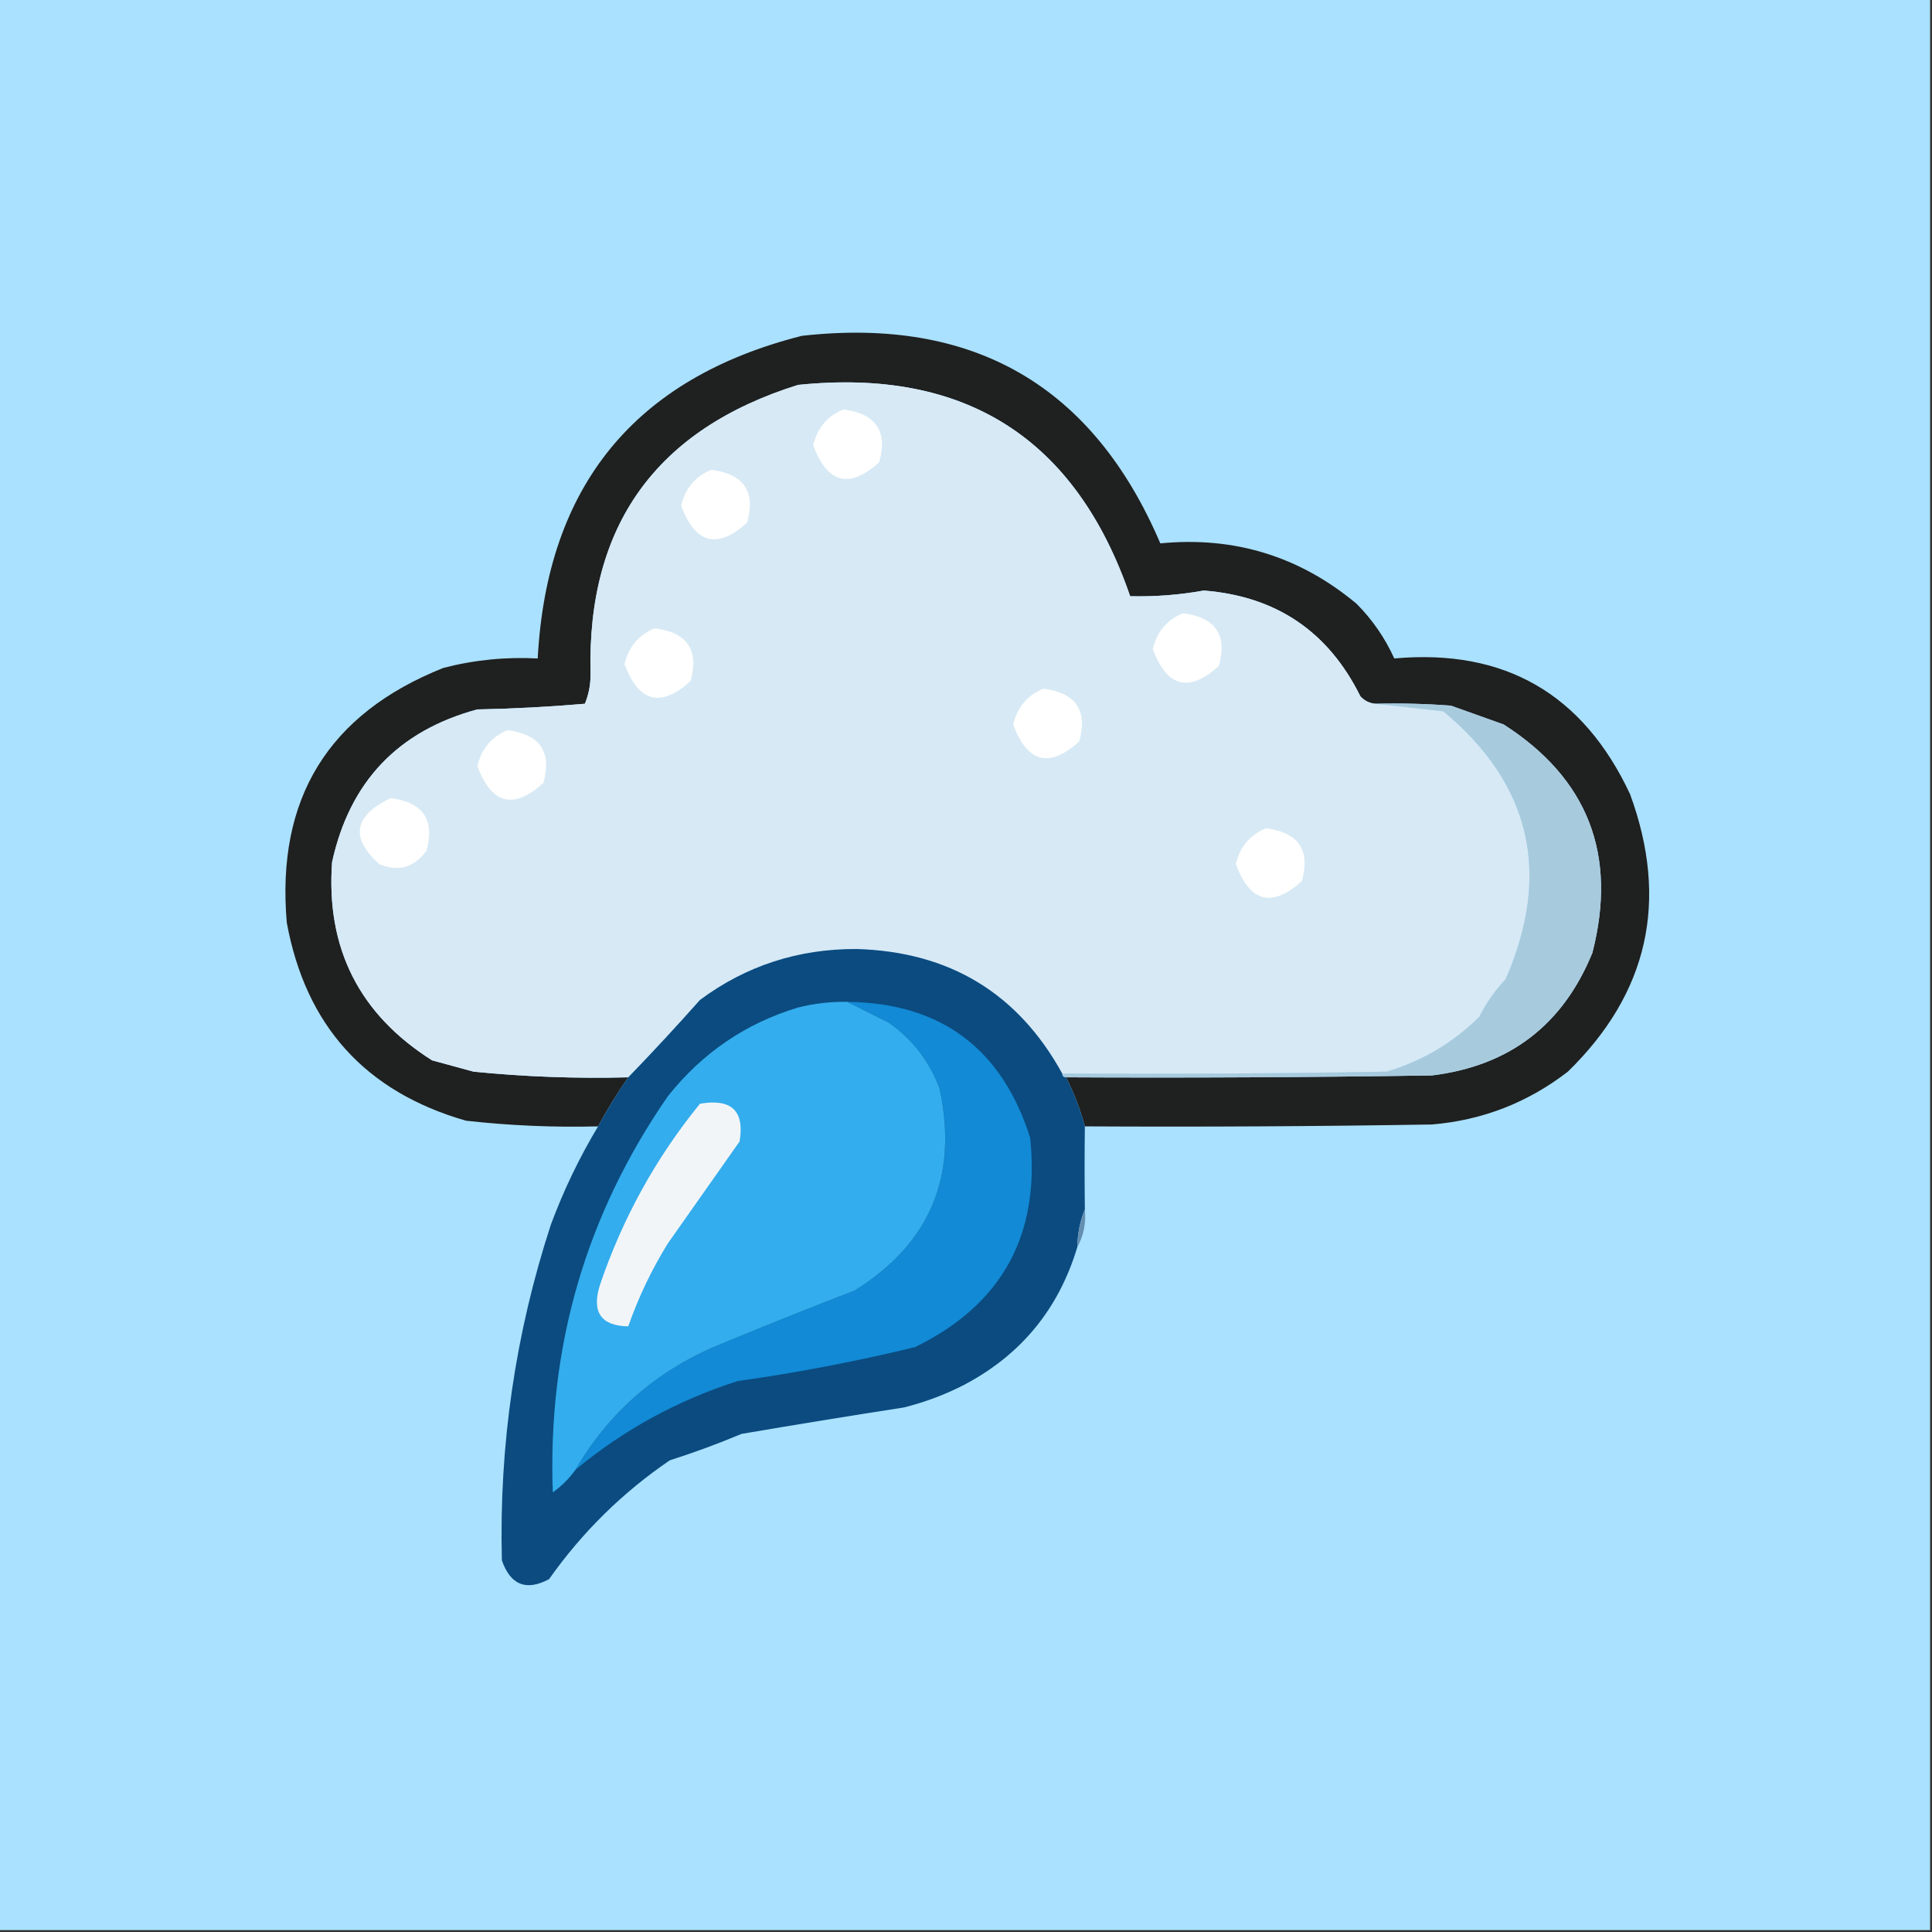 <?xml version="1.0" encoding="UTF-8"?>
<!DOCTYPE svg PUBLIC "-//W3C//DTD SVG 1.1//EN" "http://www.w3.org/Graphics/SVG/1.1/DTD/svg11.dtd">
<svg xmlns="http://www.w3.org/2000/svg" version="1.1" width="512px" height="512px" style="shape-rendering:geometricPrecision; text-rendering:geometricPrecision; image-rendering:optimizeQuality; fill-rule:evenodd; clip-rule:evenodd" xmlns:xlink="http://www.w3.org/1999/xlink">
<rect width="100%" height="100%" fill="#333333" stroke="none"/>
<g><path style="opacity:1" fill="#aae1fe" d="M -0.5,-0.5 C 170.167,-0.5 340.833,-0.5 511.5,-0.5C 511.5,170.167 511.5,340.833 511.5,511.5C 340.833,511.5 170.167,511.5 -0.5,511.5C -0.5,340.833 -0.5,170.167 -0.5,-0.5 Z"/></g>
<g><path style="opacity:1" fill="#1f2020" d="M 287.5,298.5 C 286.276,293.961 284.609,289.628 282.5,285.5C 314.835,285.667 347.168,285.5 379.5,285C 400.027,282.472 414.193,271.639 422,252.5C 428.674,226.5 420.841,206.334 398.5,192C 393.833,190.333 389.167,188.667 384.5,187C 377.842,186.5 371.175,186.334 364.5,186.5C 362.91,186.372 361.577,185.705 360.5,184.5C 351.985,167.323 338.152,157.99 319,156.5C 312.526,157.665 306.026,158.165 299.5,158C 285.104,116.123 255.77,97.456 211.5,102C 173.877,113.77 155.544,139.27 156.5,178.5C 156.547,181.295 156.047,183.961 155,186.5C 145.577,187.32 136.077,187.82 126.5,188C 105.489,193.679 92.656,207.179 88,228.5C 86.373,251.29 95.207,268.79 114.5,281C 118.167,282 121.833,283 125.5,284C 139.126,285.362 152.792,285.862 166.5,285.5C 163.571,289.694 160.905,294.027 158.5,298.5C 146.794,298.801 135.127,298.301 123.5,297C 96.856,289.353 81.022,271.853 76,244.5C 73.162,211.665 86.995,189.165 117.5,177C 125.696,174.883 134.029,174.05 142.5,174.5C 144.948,128.715 168.281,100.215 212.5,89C 257.983,83.896 289.649,102.23 307.5,144C 327.103,142.091 344.436,147.424 359.5,160C 363.697,164.224 367.03,169.058 369.5,174.5C 398.71,171.862 419.543,183.862 432,210.5C 442.321,238.703 436.821,263.203 415.5,284C 404.861,292.212 392.861,296.879 379.5,298C 348.835,298.5 318.168,298.667 287.5,298.5 Z"/></g>
<g><path style="opacity:1" fill="#d7e9f5" d="M 364.5,186.5 C 370.346,187.167 376.346,187.833 382.5,188.5C 405.726,207.836 411.226,231.502 399,259.5C 396.163,262.518 393.829,265.851 392,269.5C 385.029,276.377 376.863,281.21 367.5,284C 338.835,284.5 310.169,284.667 281.5,284.5C 269.774,263.206 251.607,252.206 227,251.5C 211.522,251.438 197.689,255.938 185.5,265C 179.261,272.027 172.927,278.861 166.5,285.5C 152.792,285.862 139.126,285.362 125.5,284C 121.833,283 118.167,282 114.5,281C 95.207,268.79 86.373,251.29 88,228.5C 92.656,207.179 105.489,193.679 126.5,188C 136.077,187.82 145.577,187.32 155,186.5C 156.047,183.961 156.547,181.295 156.5,178.5C 155.544,139.27 173.877,113.77 211.5,102C 255.77,97.456 285.104,116.123 299.5,158C 306.026,158.165 312.526,157.665 319,156.5C 338.152,157.99 351.985,167.323 360.5,184.5C 361.577,185.705 362.91,186.372 364.5,186.5 Z"/></g>
<g><path style="opacity:1" fill="#fefffe" d="M 173.5,166.5 C 182.147,167.623 185.314,172.29 183,180.5C 175.097,187.649 169.264,186.149 165.5,176C 166.606,171.403 169.273,168.236 173.5,166.5 Z"/></g>
<g><path style="opacity:1" fill="#fefffe" d="M 313.5,162.5 C 322.147,163.623 325.314,168.29 323,176.5C 315.097,183.649 309.264,182.149 305.5,172C 306.606,167.403 309.273,164.236 313.5,162.5 Z"/></g>
<g><path style="opacity:1" fill="#fefffe" d="M 188.5,124.5 C 197.147,125.623 200.314,130.29 198,138.5C 190.097,145.649 184.264,144.149 180.5,134C 181.606,129.403 184.273,126.236 188.5,124.5 Z"/></g>
<g><path style="opacity:1" fill="#fefffe" d="M 223.5,108.5 C 232.147,109.623 235.314,114.29 233,122.5C 225.097,129.649 219.264,128.149 215.5,118C 216.606,113.403 219.273,110.236 223.5,108.5 Z"/></g>
<g><path style="opacity:1" fill="#fefffe" d="M 276.5,182.5 C 285.147,183.623 288.314,188.29 286,196.5C 278.097,203.649 272.264,202.149 268.5,192C 269.606,187.403 272.273,184.236 276.5,182.5 Z"/></g>
<g><path style="opacity:1" fill="#fefffe" d="M 134.5,193.5 C 143.147,194.623 146.314,199.29 144,207.5C 136.097,214.649 130.264,213.149 126.5,203C 127.606,198.403 130.273,195.236 134.5,193.5 Z"/></g>
<g><path style="opacity:1" fill="#fefffe" d="M 103.5,211.5 C 112.147,212.623 115.314,217.29 113,225.5C 109.68,229.943 105.514,231.109 100.5,229C 92.755,222.045 93.755,216.212 103.5,211.5 Z"/></g>
<g><path style="opacity:1" fill="#a8cadd" d="M 364.5,186.5 C 371.175,186.334 377.842,186.5 384.5,187C 389.167,188.667 393.833,190.333 398.5,192C 420.841,206.334 428.674,226.5 422,252.5C 414.193,271.639 400.027,282.472 379.5,285C 347.168,285.5 314.835,285.667 282.5,285.5C 281.833,285.5 281.5,285.167 281.5,284.5C 310.169,284.667 338.835,284.5 367.5,284C 376.863,281.21 385.029,276.377 392,269.5C 393.829,265.851 396.163,262.518 399,259.5C 411.226,231.502 405.726,207.836 382.5,188.5C 376.346,187.833 370.346,187.167 364.5,186.5 Z"/></g>
<g><path style="opacity:1" fill="#fefffe" d="M 335.5,219.5 C 344.147,220.623 347.314,225.29 345,233.5C 337.097,240.649 331.264,239.149 327.5,229C 328.606,224.403 331.273,221.236 335.5,219.5 Z"/></g>
<g><path style="opacity:1" fill="#0b4b80" d="M 281.5,284.5 C 281.5,285.167 281.833,285.5 282.5,285.5C 284.609,289.628 286.276,293.961 287.5,298.5C 287.408,305.585 287.408,312.918 287.5,320.5C 286.215,323.589 285.549,326.922 285.5,330.5C 280.56,346.911 270.56,359.077 255.5,367C 250.441,369.603 245.107,371.603 239.5,373C 225.149,375.225 210.816,377.558 196.5,380C 190.266,382.618 183.932,384.951 177.5,387C 164.963,395.546 154.297,406.046 145.5,418.5C 139.435,421.721 135.269,420.054 133,413.5C 132.236,383.027 136.569,353.36 146,324.5C 149.376,315.416 153.543,306.749 158.5,298.5C 160.905,294.027 163.571,289.694 166.5,285.5C 172.927,278.861 179.261,272.027 185.5,265C 197.689,255.938 211.522,251.438 227,251.5C 251.607,252.206 269.774,263.206 281.5,284.5 Z"/></g>
<g><path style="opacity:1" fill="#128ad5" d="M 224.5,265.5 C 249.288,265.778 265.455,277.778 273,301.5C 275.718,327.24 265.552,345.74 242.5,357C 226.951,360.777 211.284,363.777 195.5,366C 179.609,371.074 165.276,378.908 152.5,389.5C 161.568,373.944 174.568,362.778 191.5,356C 203.114,351.181 214.781,346.514 226.5,342C 246.475,329.537 253.975,311.704 249,288.5C 246.292,281.235 241.792,275.401 235.5,271C 231.741,269.121 228.075,267.287 224.5,265.5 Z"/></g>
<g><path style="opacity:1" fill="#33aded" d="M 224.5,265.5 C 228.075,267.287 231.741,269.121 235.5,271C 241.792,275.401 246.292,281.235 249,288.5C 253.975,311.704 246.475,329.537 226.5,342C 214.781,346.514 203.114,351.181 191.5,356C 174.568,362.778 161.568,373.944 152.5,389.5C 150.882,391.785 148.882,393.785 146.5,395.5C 145.084,356.937 155.251,321.937 177,290.5C 186.127,279.017 197.627,271.183 211.5,267C 215.77,265.925 220.103,265.425 224.5,265.5 Z"/></g>
<g><path style="opacity:1" fill="#f2f5f8" d="M 185.5,292.5 C 193.868,291.061 197.368,294.395 196,302.5C 189.667,311.5 183.333,320.5 177,329.5C 172.681,336.471 169.181,343.804 166.5,351.5C 159.229,351.365 156.729,347.698 159,340.5C 165.007,322.81 173.84,306.81 185.5,292.5 Z"/></g>
<g><path style="opacity:1" fill="#638eb0" d="M 287.5,320.5 C 287.841,324.16 287.175,327.493 285.5,330.5C 285.549,326.922 286.215,323.589 287.5,320.5 Z"/></g>
</svg>
